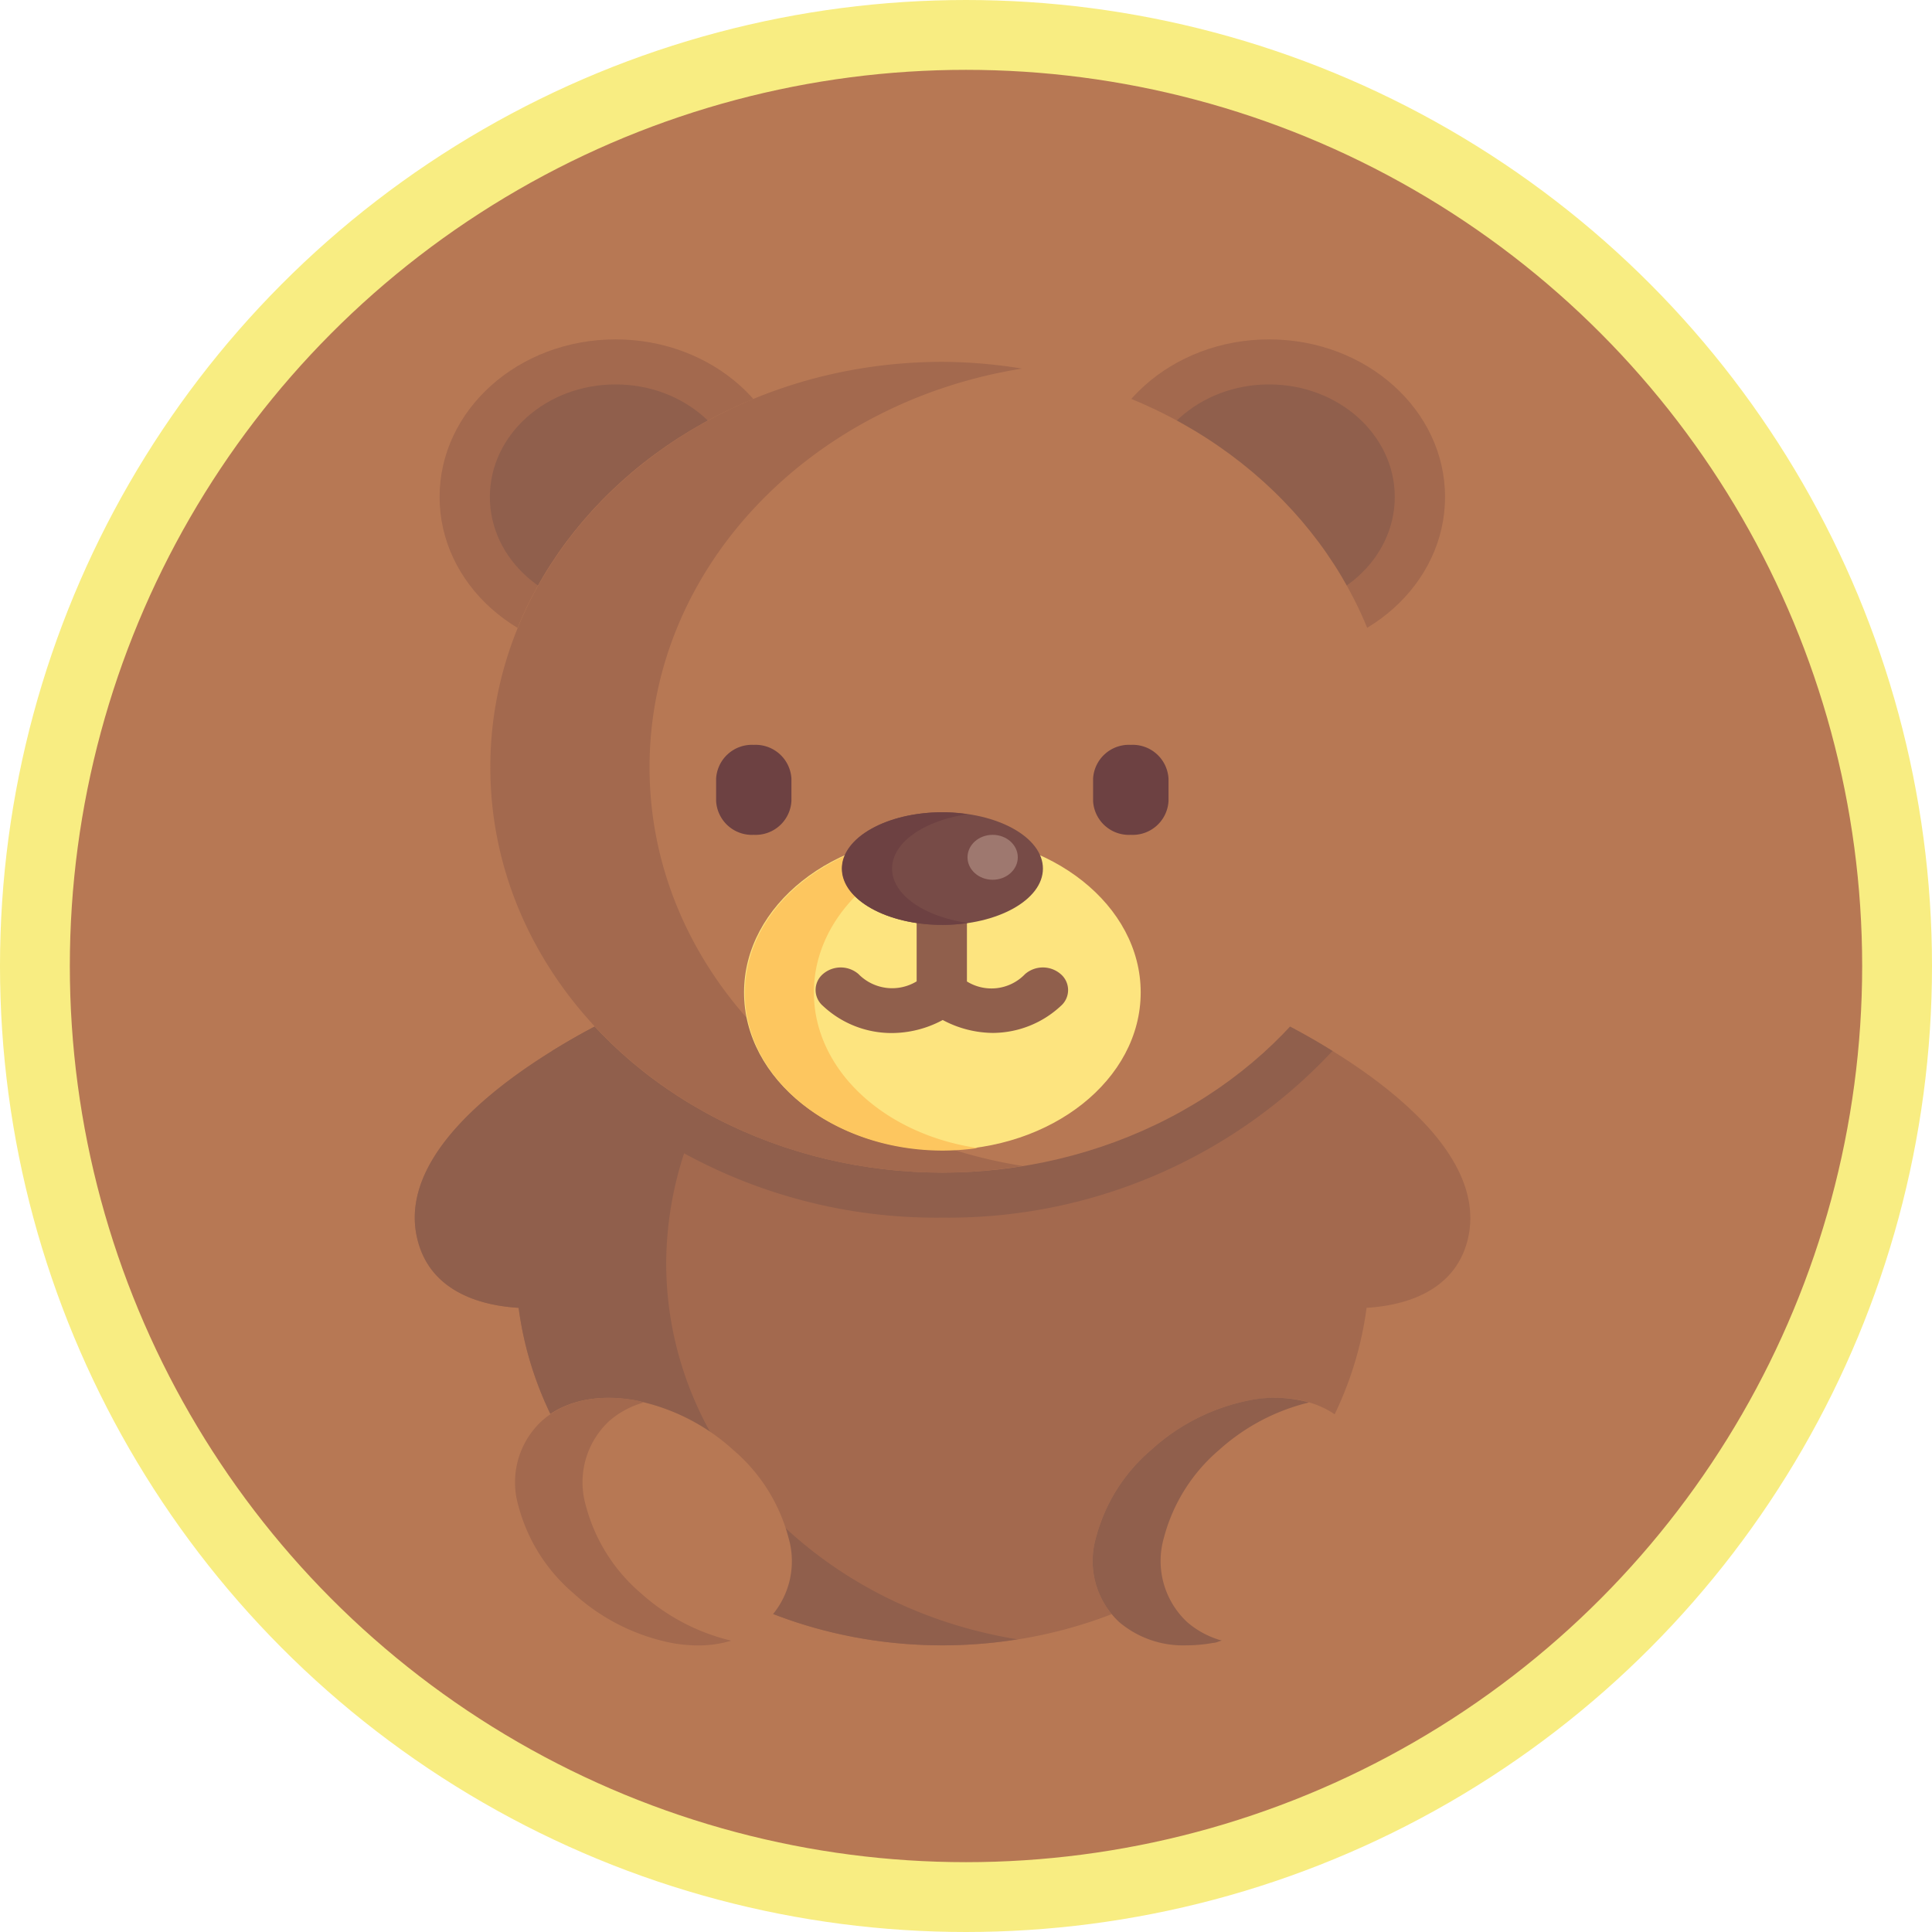 <svg xmlns="http://www.w3.org/2000/svg" viewBox="0 0 166 166"><defs><style>.cls-1,.cls-4{fill:#b77854;}.cls-1{stroke:#f8ed82;stroke-width:6px;}.cls-2{fill:#a3694e;}.cls-3{fill:#905f4c;}.cls-5{fill:#fde47f;}.cls-6{fill:#fdc65f;}.cls-7{fill:#6d4142;}.cls-8{fill:#774b47;}.cls-9{fill:#9e786f;}</style></defs><title>Fichier 2</title><g id="Calque_2" data-name="Calque 2"><g id="Calque_1-2" data-name="Calque 1"><circle class="cls-1" cx="83" cy="83" r="80"/><path class="cls-2" d="M109.05,87.32l-.12-.11H53l-.12.11c-2.26,1.07-19.48,9.53-17,19.23,1.18,4.68,5.89,5.66,8.68,5.82,2.15,16.33,17.63,29,36.43,29s34.28-12.67,36.43-29c2.79-.16,7.5-1.14,8.68-5.82C128.53,96.85,111.31,88.39,109.05,87.32Z"/><path class="cls-3" d="M81,104.62A45.15,45.15,0,0,0,114.49,90.3a57.28,57.28,0,0,0-5.44-3l-.12-.11H53l-.12.11a57.19,57.19,0,0,0-5.44,3A45.15,45.15,0,0,0,81,104.62Z"/><path class="cls-3" d="M52.88,87.32h0c-2.26,1.07-19.48,9.53-17,19.23,1.18,4.68,5.89,5.66,8.68,5.82,2.15,16.33,17.63,29,36.43,29a41,41,0,0,0,6.39-.51l.09,0c-17.18-2.75-30.23-16.17-30.23-32.35A30.77,30.77,0,0,1,66,87.21H53S52.94,87.32,52.88,87.32Z"/><ellipse class="cls-2" cx="52.89" cy="42.7" rx="15.12" ry="13.54"/><ellipse class="cls-3" cx="52.89" cy="42.7" rx="10.8" ry="9.67"/><ellipse class="cls-2" cx="109.04" cy="42.7" rx="15.12" ry="13.54"/><ellipse class="cls-3" cx="109.04" cy="42.7" rx="10.8" ry="9.67"/><path class="cls-4" d="M115.44,122.11c-1.95-1.74-4.81-2.38-8.07-1.8a17.59,17.59,0,0,0-8.45,4.26,14.87,14.87,0,0,0-4.76,7.57,7.18,7.18,0,0,0,2,7.23,8.49,8.49,0,0,0,5.78,2,13,13,0,0,0,2.29-.21,17.58,17.58,0,0,0,8.45-4.26,14.86,14.86,0,0,0,4.76-7.57A7.18,7.18,0,0,0,115.44,122.11Z"/><ellipse class="cls-4" cx="80.97" cy="65.92" rx="38.87" ry="34.83"/><path class="cls-2" d="M55.81,65.92c0-17.13,13.82-31.35,32-34.25A43.38,43.38,0,0,0,81,31.09c-21.47,0-38.87,15.59-38.87,34.83S59.5,100.75,81,100.75a43.35,43.35,0,0,0,6.86-.57C69.64,97.27,55.81,83.05,55.81,65.92Z"/><ellipse class="cls-5" cx="80.97" cy="85.27" rx="17.04" ry="13.54"/><path class="cls-6" d="M69.93,85.27C69.93,78.61,76,73.08,84,72a21.38,21.38,0,0,0-3-.22c-9.41,0-17,6.06-17,13.54s7.63,13.54,17,13.54a21.38,21.38,0,0,0,3-.22C76,97.47,69.93,91.94,69.93,85.27Z"/><path class="cls-7" d="M64.77,71.73h0a3.08,3.08,0,0,1-3.24-2.9V66.89A3.08,3.08,0,0,1,64.77,64h0A3.08,3.08,0,0,1,68,66.89v1.94A3.08,3.08,0,0,1,64.77,71.73Z"/><path class="cls-7" d="M97.16,71.73h0a3.08,3.08,0,0,1-3.24-2.9V66.89A3.08,3.08,0,0,1,97.16,64h0a3.08,3.08,0,0,1,3.24,2.9v1.94A3.08,3.08,0,0,1,97.16,71.73Z"/><path class="cls-4" d="M63,124.58a17.59,17.59,0,0,0-8.45-4.26c-3.25-.58-6.13.05-8.07,1.8a7.18,7.18,0,0,0-2,7.23,14.87,14.87,0,0,0,4.76,7.57,17.57,17.57,0,0,0,8.45,4.26,13,13,0,0,0,2.29.21,8.49,8.49,0,0,0,5.78-2,7.18,7.18,0,0,0,2-7.23A14.88,14.88,0,0,0,63,124.58Z"/><path class="cls-2" d="M55.09,136.91a14.86,14.86,0,0,1-4.76-7.57,7.18,7.18,0,0,1,2-7.23,7.62,7.62,0,0,1,3-1.61c-.24-.06-.49-.15-.73-.19-3.25-.58-6.13.05-8.07,1.8a7.18,7.18,0,0,0-2,7.23,14.87,14.87,0,0,0,4.76,7.57,17.57,17.57,0,0,0,8.45,4.26,13,13,0,0,0,2.29.21,9.89,9.89,0,0,0,2.8-.41A17.73,17.73,0,0,1,55.09,136.91Z"/><path class="cls-3" d="M102,139.37a7.18,7.18,0,0,1-2-7.23,14.88,14.88,0,0,1,4.76-7.57,17.75,17.75,0,0,1,7.72-4.07,11.08,11.08,0,0,0-5.11-.19,17.59,17.59,0,0,0-8.45,4.26,14.87,14.87,0,0,0-4.76,7.57,7.18,7.18,0,0,0,2,7.23,8.49,8.49,0,0,0,5.78,2,13,13,0,0,0,2.29-.21c.25,0,.5-.14.75-.2A7.63,7.63,0,0,1,102,139.37Z"/><path class="cls-3" d="M91.13,83.69a2.34,2.34,0,0,0-3.05,0,4,4,0,0,1-5,.64V77.53a2.17,2.17,0,0,0-4.32,0v6.79a4.05,4.05,0,0,1-5-.63,2.34,2.34,0,0,0-3.05,0,1.8,1.8,0,0,0,0,2.74,8.62,8.62,0,0,0,5.85,2.33A9.26,9.26,0,0,0,81,87.64a9.26,9.26,0,0,0,4.31,1.11,8.62,8.62,0,0,0,5.85-2.33A1.8,1.8,0,0,0,91.13,83.69Z"/><ellipse class="cls-8" cx="80.97" cy="74.63" rx="8.64" ry="4.84"/><path class="cls-7" d="M76.65,74.63c0-2.25,2.76-4.13,6.48-4.67A15,15,0,0,0,81,69.79c-4.77,0-8.64,2.17-8.64,4.84S76.2,79.47,81,79.47a15,15,0,0,0,2.16-.17C79.41,78.76,76.65,76.88,76.65,74.63Z"/><ellipse class="cls-9" cx="85.29" cy="73.66" rx="2.16" ry="1.93"/></g></g></svg>